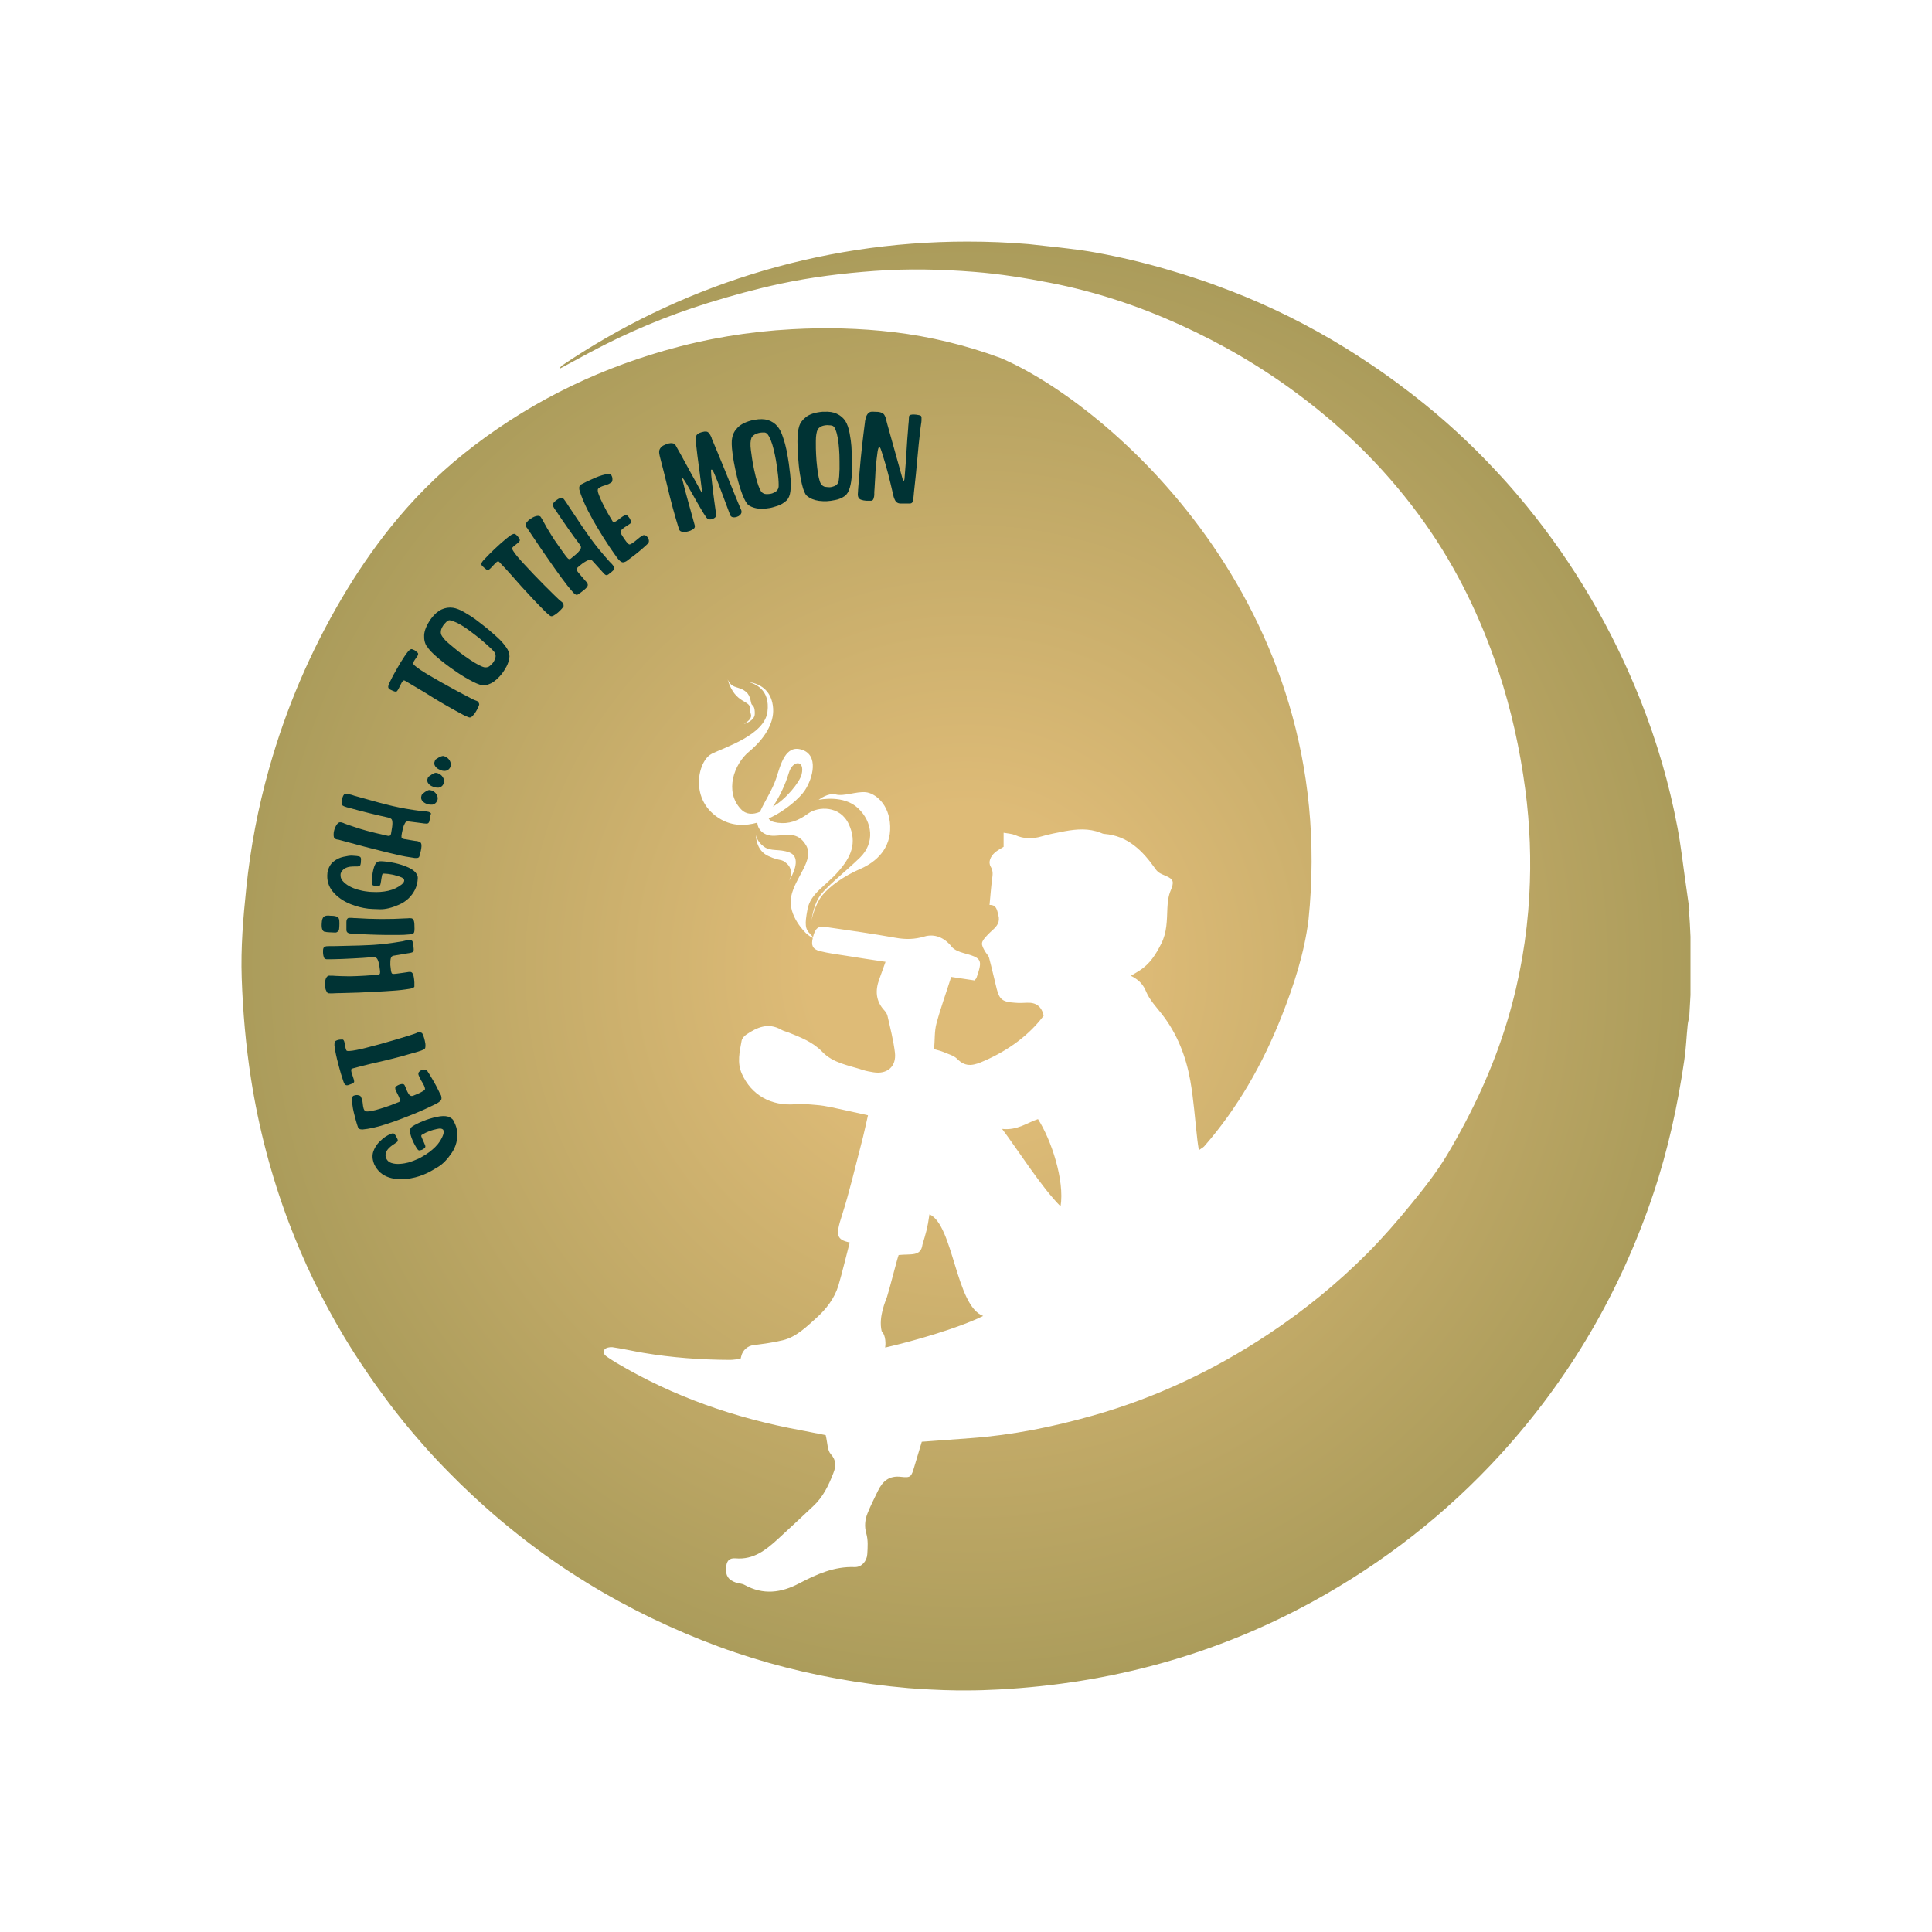 <svg width="60" height="60" viewBox="0 0 60 60" fill="none" xmlns="http://www.w3.org/2000/svg">
<path d="M30.533 40.868C29.681 40.558 29.612 38.041 28.865 37.712C28.804 38.153 28.75 38.308 28.648 38.651C28.598 39.034 28.291 38.933 27.908 38.976C27.847 39.146 27.623 40.045 27.547 40.276C27.519 40.366 27.273 40.89 27.381 41.341C27.519 41.478 27.504 41.767 27.49 41.85C28.331 41.659 29.76 41.251 30.533 40.868ZM31.121 35.059C31.587 35.676 32.363 36.9 32.937 37.463C33.066 36.662 32.651 35.402 32.236 34.755C31.915 34.856 31.601 35.113 31.121 35.059ZM52.471 28.281C52.432 27.992 52.388 27.707 52.349 27.418C52.266 26.848 52.204 26.27 52.096 25.703C51.84 24.338 51.45 23.01 50.937 21.721C50.067 19.54 48.898 17.536 47.414 15.716C47.198 15.453 46.978 15.193 46.75 14.94C46.714 14.9 46.678 14.86 46.642 14.821C46.584 14.756 46.523 14.691 46.461 14.626C45.671 13.774 44.816 12.99 43.895 12.275C43.834 12.228 43.772 12.181 43.711 12.134C43.639 12.08 43.57 12.026 43.498 11.975C43.48 11.961 43.462 11.947 43.444 11.932C43.39 11.892 43.336 11.853 43.281 11.813C43.209 11.759 43.133 11.708 43.061 11.654C42.989 11.604 42.913 11.549 42.841 11.499C42.765 11.448 42.693 11.398 42.617 11.347C42.43 11.221 42.242 11.098 42.051 10.975C41.968 10.921 41.881 10.87 41.798 10.816C41.639 10.719 41.48 10.621 41.318 10.527C40.192 9.87 39.011 9.314 37.773 8.867C37.712 8.841 37.647 8.82 37.586 8.798C37.539 8.78 37.488 8.766 37.441 8.747C37.3 8.701 37.16 8.65 37.019 8.607C36.831 8.545 36.644 8.487 36.452 8.43C36.387 8.412 36.322 8.39 36.257 8.372C35.521 8.155 34.774 7.978 34.016 7.841C33.76 7.794 33.496 7.758 33.236 7.726C32.807 7.671 32.377 7.632 31.948 7.581C31.32 7.527 30.684 7.502 30.042 7.502C25.371 7.502 21.029 8.928 17.434 11.365C17.412 11.39 17.39 11.423 17.372 11.456C17.683 11.289 17.993 11.12 18.303 10.954C19.48 10.322 20.707 9.809 21.978 9.412C22.722 9.181 23.476 8.975 24.234 8.812C25.194 8.607 26.165 8.487 27.15 8.415C28.19 8.339 29.226 8.361 30.262 8.444C31.052 8.506 31.839 8.632 32.619 8.784C34.008 9.054 35.351 9.498 36.64 10.083C37.954 10.679 39.195 11.405 40.35 12.271C41.852 13.394 43.159 14.709 44.242 16.236C45.245 17.651 45.992 19.2 46.537 20.843C46.934 22.046 47.205 23.273 47.371 24.533C47.515 25.624 47.555 26.714 47.494 27.805C47.422 29.108 47.201 30.397 46.826 31.654C46.386 33.134 45.736 34.524 44.953 35.846C44.631 36.387 44.238 36.889 43.837 37.38C43.404 37.911 42.953 38.431 42.469 38.918C41.527 39.864 40.495 40.702 39.383 41.439C37.701 42.554 35.896 43.407 33.951 43.959C32.702 44.313 31.439 44.569 30.146 44.663C29.652 44.699 29.154 44.735 28.627 44.775C28.551 45.031 28.471 45.288 28.396 45.544C28.302 45.858 28.291 45.901 27.988 45.865C27.605 45.818 27.407 46.006 27.262 46.306C27.15 46.537 27.035 46.764 26.941 46.999C26.862 47.201 26.84 47.404 26.905 47.627C26.963 47.83 26.948 48.057 26.934 48.27C26.919 48.49 26.753 48.674 26.544 48.667C25.909 48.642 25.357 48.891 24.819 49.173C24.259 49.469 23.7 49.541 23.122 49.22C23.043 49.176 22.938 49.176 22.852 49.147C22.617 49.068 22.53 48.931 22.548 48.689C22.563 48.483 22.635 48.378 22.848 48.396C23.407 48.443 23.79 48.133 24.162 47.793C24.53 47.458 24.891 47.115 25.255 46.775C25.559 46.494 25.735 46.129 25.88 45.75C25.963 45.54 25.981 45.36 25.8 45.158C25.692 45.035 25.703 44.811 25.642 44.569C25.411 44.526 25.14 44.468 24.866 44.417C22.833 44.042 20.913 43.378 19.13 42.316C19.051 42.269 18.971 42.215 18.892 42.164C18.794 42.103 18.697 42.02 18.776 41.908C18.816 41.854 18.942 41.829 19.022 41.839C19.343 41.886 19.657 41.959 19.975 42.013C20.866 42.164 21.769 42.229 22.671 42.233C22.776 42.233 22.88 42.211 23 42.2C23.007 42.172 23.014 42.143 23.021 42.117C23.064 41.933 23.216 41.796 23.404 41.774C23.707 41.735 24.014 41.695 24.31 41.623C24.725 41.522 25.032 41.218 25.342 40.94C25.656 40.659 25.916 40.327 26.039 39.919C26.158 39.521 26.28 38.994 26.389 38.586C25.977 38.499 25.948 38.362 26.143 37.759C26.382 37.019 26.555 36.257 26.753 35.503C26.826 35.232 26.88 34.961 26.956 34.636C26.548 34.546 26.183 34.463 25.822 34.387C25.663 34.355 25.505 34.326 25.342 34.315C25.133 34.297 24.916 34.275 24.707 34.293C23.942 34.355 23.335 34.008 23.039 33.347C22.884 33 22.971 32.657 23.032 32.318C23.046 32.249 23.111 32.174 23.176 32.13C23.512 31.903 23.859 31.747 24.263 31.979C24.331 32.018 24.414 32.036 24.49 32.065C24.866 32.217 25.241 32.358 25.533 32.661C25.876 33.022 26.364 33.084 26.804 33.231C26.905 33.264 27.013 33.282 27.122 33.3C27.551 33.372 27.843 33.123 27.793 32.69C27.746 32.307 27.649 31.928 27.562 31.549C27.547 31.491 27.511 31.43 27.468 31.383C27.197 31.094 27.176 30.765 27.306 30.412C27.363 30.249 27.421 30.09 27.501 29.87C27.067 29.805 26.674 29.747 26.28 29.682C26.003 29.639 25.721 29.603 25.45 29.534C25.234 29.476 25.187 29.357 25.241 29.133C25.31 28.837 25.396 28.751 25.634 28.787C26.367 28.892 27.096 28.996 27.825 29.126C28.129 29.18 28.407 29.173 28.699 29.087C29.031 28.985 29.338 29.126 29.551 29.397C29.63 29.498 29.785 29.559 29.919 29.596C30.493 29.754 30.522 29.798 30.327 30.365C30.32 30.39 30.294 30.408 30.265 30.448C30.016 30.412 29.76 30.372 29.54 30.339C29.378 30.852 29.208 31.314 29.081 31.791C29.017 32.033 29.035 32.296 29.009 32.582C29.107 32.611 29.208 32.632 29.302 32.672C29.45 32.737 29.627 32.78 29.731 32.889C30.006 33.17 30.269 33.076 30.565 32.946C31.345 32.607 31.984 32.119 32.413 31.542C32.348 31.26 32.182 31.127 31.893 31.141C31.771 31.148 31.648 31.152 31.522 31.141C31.139 31.116 31.041 31.047 30.955 30.715C30.875 30.393 30.803 30.069 30.717 29.747C30.702 29.686 30.648 29.635 30.612 29.578C30.45 29.314 30.453 29.267 30.655 29.05C30.709 28.993 30.767 28.935 30.829 28.881C30.966 28.758 31.063 28.631 31.005 28.422C30.962 28.263 30.951 28.097 30.731 28.104C30.76 27.801 30.778 27.545 30.811 27.296C30.829 27.162 30.847 27.054 30.767 26.916C30.681 26.768 30.764 26.599 30.89 26.483C30.969 26.411 31.067 26.364 31.168 26.299V25.862C31.305 25.887 31.424 25.891 31.525 25.934C31.799 26.057 32.07 26.057 32.352 25.974C32.583 25.905 32.825 25.862 33.063 25.815C33.438 25.747 33.814 25.718 34.178 25.862C34.214 25.877 34.254 25.895 34.294 25.898C35.034 25.956 35.492 26.429 35.886 26.989C35.976 27.119 36.084 27.148 36.207 27.202C36.459 27.31 36.463 27.397 36.355 27.66C36.283 27.826 36.264 28.021 36.254 28.206C36.239 28.581 36.243 28.96 36.062 29.31C35.896 29.639 35.709 29.942 35.384 30.144C35.315 30.188 35.247 30.231 35.12 30.303C35.405 30.448 35.514 30.599 35.6 30.809C35.709 31.061 35.911 31.274 36.084 31.495C36.56 32.105 36.831 32.806 36.965 33.553C37.073 34.163 37.113 34.781 37.185 35.398C37.196 35.492 37.21 35.582 37.232 35.719C37.304 35.665 37.362 35.64 37.398 35.6C38.445 34.401 39.217 33.037 39.802 31.56C40.184 30.592 40.506 29.606 40.636 28.574C41.657 18.698 34.348 12.499 31.07 11.116C29.995 10.719 28.89 10.452 27.75 10.315C26.703 10.192 25.66 10.166 24.602 10.224C23.248 10.296 21.931 10.517 20.635 10.889C18.347 11.546 16.257 12.604 14.398 14.095C13.546 14.777 12.792 15.546 12.12 16.384C11.568 17.074 11.07 17.807 10.615 18.579C9.633 20.247 8.879 22.009 8.356 23.873C8.013 25.089 7.778 26.328 7.648 27.588C7.551 28.516 7.475 29.44 7.507 30.372C7.543 31.423 7.634 32.466 7.796 33.506C8.034 35.03 8.421 36.506 8.962 37.947C9.428 39.182 10.002 40.37 10.68 41.504C10.9 41.872 11.131 42.229 11.37 42.58C11.409 42.637 11.445 42.691 11.485 42.749C11.51 42.785 11.536 42.822 11.561 42.858C11.604 42.923 11.648 42.984 11.694 43.045C11.73 43.096 11.767 43.147 11.803 43.197C11.861 43.276 11.918 43.356 11.976 43.435C12.034 43.511 12.091 43.591 12.149 43.666C12.207 43.742 12.265 43.818 12.326 43.894C12.38 43.959 12.431 44.028 12.485 44.093C12.492 44.1 12.496 44.107 12.503 44.118C12.546 44.172 12.593 44.23 12.64 44.284C12.705 44.363 12.77 44.443 12.839 44.522C12.918 44.612 12.998 44.706 13.077 44.797C13.156 44.89 13.239 44.981 13.322 45.075C13.416 45.179 13.51 45.28 13.607 45.382C13.662 45.439 13.716 45.497 13.774 45.555C13.817 45.602 13.86 45.645 13.903 45.688C14.03 45.818 14.16 45.948 14.29 46.075C14.311 46.096 14.333 46.118 14.358 46.14C14.383 46.165 14.412 46.19 14.438 46.216C14.495 46.273 14.557 46.328 14.615 46.385C14.918 46.67 15.225 46.945 15.542 47.212C15.604 47.263 15.661 47.313 15.726 47.364C15.773 47.404 15.82 47.443 15.871 47.483C15.914 47.519 15.957 47.551 16.001 47.588C16.058 47.631 16.113 47.674 16.17 47.721C16.221 47.761 16.271 47.801 16.318 47.837C16.448 47.938 16.582 48.035 16.715 48.136C16.788 48.187 16.856 48.238 16.928 48.292C17.022 48.36 17.116 48.425 17.21 48.49C17.304 48.555 17.401 48.62 17.495 48.685C17.578 48.743 17.665 48.797 17.748 48.851C19.018 49.678 20.372 50.371 21.808 50.942C23.162 51.48 24.559 51.87 25.988 52.13C26.724 52.264 27.465 52.361 28.208 52.426C28.291 52.433 28.374 52.44 28.457 52.444C28.511 52.448 28.565 52.451 28.619 52.455C28.703 52.458 28.786 52.466 28.869 52.469C29.157 52.484 29.446 52.495 29.735 52.498C29.818 52.498 29.901 52.498 29.984 52.498H30.024C30.356 52.498 30.688 52.487 31.02 52.469C34.471 52.285 37.737 51.401 40.773 49.736C42.964 48.534 44.909 47.017 46.599 45.169C48.754 42.807 50.327 40.103 51.345 37.073C51.8 35.719 52.103 34.326 52.309 32.914C52.363 32.553 52.374 32.188 52.413 31.827C52.421 31.747 52.442 31.668 52.461 31.589C52.475 31.361 52.489 31.13 52.5 30.903V29.09C52.489 28.816 52.475 28.545 52.453 28.27L52.471 28.281ZM24.44 26.823C24.248 26.649 24.252 26.765 23.859 26.584C23.465 26.407 23.476 25.934 23.476 25.934C23.476 25.934 23.505 26.137 23.725 26.295C23.945 26.454 24.194 26.353 24.512 26.472C24.826 26.591 24.732 26.971 24.508 27.357C24.562 27.249 24.631 26.996 24.44 26.823V26.823ZM25.959 24.674C26.219 24.736 26.587 24.577 26.88 24.602C27.172 24.627 27.623 24.97 27.645 25.656C27.67 26.342 27.226 26.765 26.717 26.985C26.208 27.205 25.754 27.53 25.526 27.819C25.313 28.093 25.216 28.516 25.205 28.567C25.212 28.516 25.263 28.148 25.432 27.87C25.616 27.566 26.248 27.082 26.71 26.631C27.172 26.18 27.104 25.526 26.645 25.097C26.201 24.678 25.465 24.833 25.425 24.84C25.45 24.822 25.718 24.613 25.963 24.671L25.959 24.674ZM22.725 21.273C22.823 21.36 23.014 21.352 23.169 21.486C23.324 21.616 23.31 21.843 23.35 21.883C23.389 21.923 23.447 21.955 23.44 22.176C23.433 22.392 23.111 22.483 23.104 22.483C23.274 22.381 23.357 22.284 23.317 22.172C23.277 22.06 23.328 21.97 23.252 21.887C23.176 21.8 22.967 21.746 22.808 21.537C22.66 21.341 22.602 21.121 22.595 21.092C22.599 21.107 22.631 21.194 22.722 21.273H22.725ZM22.093 23.414C22.509 23.208 23.739 22.826 23.833 22.111C23.927 21.396 23.425 21.23 23.245 21.179C23.692 21.244 23.978 21.518 24.01 21.999C24.043 22.479 23.718 22.966 23.259 23.346C22.801 23.721 22.483 24.584 23.017 25.136C23.176 25.302 23.386 25.302 23.602 25.212C23.739 24.898 23.981 24.544 24.104 24.176C24.245 23.746 24.389 23.114 24.905 23.284C25.422 23.45 25.259 24.147 24.992 24.551C24.848 24.768 24.407 25.176 23.873 25.418C23.905 25.487 23.992 25.53 24.154 25.552C24.497 25.599 24.786 25.494 25.097 25.266C25.407 25.039 26.089 25.01 26.36 25.595C26.631 26.18 26.425 26.624 26.032 27.068C25.642 27.516 25.172 27.743 25.079 28.234C24.985 28.725 25.006 28.848 25.162 29.007C25.317 29.166 25.248 29.166 25.035 28.985C25.035 28.985 24.454 28.447 24.57 27.848C24.685 27.249 25.299 26.711 25.035 26.256C24.772 25.801 24.396 25.945 24.05 25.956C23.761 25.967 23.534 25.801 23.519 25.548C23.148 25.653 22.758 25.653 22.397 25.451C21.375 24.876 21.678 23.623 22.093 23.418V23.414ZM24.895 24.05C25.006 23.591 24.617 23.602 24.501 23.995C24.386 24.378 24.201 24.761 24.003 25.05C24.404 24.826 24.837 24.291 24.895 24.05V24.05Z" fill="url(#paint0_radial_62_2105)"/>
<path d="M11.978 35.936C11.978 35.936 11.989 35.965 11.996 35.979C12.028 36.048 12.079 36.091 12.151 36.116C12.238 36.145 12.328 36.153 12.429 36.145C12.526 36.138 12.613 36.12 12.685 36.102C12.786 36.073 12.887 36.033 12.992 35.986C13.035 35.965 13.079 35.943 13.118 35.918C13.266 35.835 13.4 35.737 13.519 35.618C13.638 35.499 13.721 35.369 13.768 35.225C13.782 35.167 13.786 35.123 13.768 35.095C13.764 35.084 13.757 35.077 13.75 35.073C13.721 35.051 13.678 35.044 13.627 35.051C13.577 35.059 13.533 35.069 13.494 35.08C13.494 35.08 13.486 35.08 13.483 35.08C13.393 35.105 13.31 35.134 13.227 35.174C13.183 35.196 13.144 35.217 13.1 35.243C13.082 35.254 13.079 35.275 13.089 35.304C13.1 35.333 13.115 35.369 13.136 35.416C13.158 35.459 13.18 35.513 13.205 35.575C13.216 35.607 13.209 35.636 13.187 35.654C13.162 35.676 13.14 35.69 13.118 35.701C13.107 35.708 13.093 35.712 13.079 35.716C13.043 35.727 13.014 35.73 12.999 35.723C12.981 35.712 12.963 35.69 12.941 35.658C12.92 35.625 12.902 35.589 12.88 35.553C12.862 35.517 12.848 35.488 12.837 35.467C12.79 35.369 12.757 35.279 12.739 35.188C12.721 35.098 12.739 35.03 12.804 34.983C12.848 34.954 12.905 34.921 12.974 34.889C13.021 34.867 13.071 34.842 13.129 34.82C13.27 34.762 13.411 34.719 13.559 34.687C13.703 34.654 13.826 34.651 13.92 34.679C14.003 34.712 14.057 34.752 14.082 34.798C14.104 34.846 14.118 34.871 14.118 34.874C14.161 34.961 14.187 35.051 14.197 35.145C14.219 35.383 14.165 35.604 14.028 35.806C13.891 36.008 13.75 36.153 13.606 36.239C13.461 36.326 13.357 36.387 13.288 36.42C13.118 36.503 12.945 36.56 12.761 36.593C12.508 36.64 12.281 36.633 12.075 36.564C11.869 36.496 11.721 36.362 11.624 36.163L11.617 36.145C11.563 36.008 11.555 35.882 11.591 35.77C11.628 35.658 11.689 35.56 11.768 35.474C11.851 35.391 11.92 35.333 11.978 35.297C12.035 35.261 12.079 35.239 12.104 35.228C12.14 35.21 12.165 35.203 12.187 35.199C12.212 35.196 12.234 35.199 12.252 35.221C12.27 35.239 12.284 35.261 12.295 35.282C12.31 35.308 12.321 35.329 12.331 35.347C12.342 35.365 12.346 35.383 12.35 35.394C12.357 35.42 12.353 35.438 12.339 35.456C12.324 35.47 12.295 35.492 12.259 35.517C12.212 35.546 12.165 35.578 12.118 35.618C12.072 35.658 12.032 35.701 12.003 35.755C11.974 35.806 11.967 35.867 11.978 35.936Z" fill="#003334"/>
<path d="M11.256 35.073C11.256 35.073 11.227 35.073 11.209 35.073C11.191 35.073 11.173 35.066 11.155 35.055C11.137 35.044 11.122 35.026 11.115 35.001C11.072 34.878 11.032 34.73 10.989 34.553C10.945 34.376 10.931 34.224 10.935 34.098C10.942 34.058 10.96 34.033 10.996 34.022H11.003C11.039 34.008 11.079 34.004 11.119 34.011C11.158 34.019 11.184 34.029 11.198 34.044C11.213 34.066 11.22 34.091 11.23 34.112C11.234 34.127 11.241 34.141 11.245 34.156C11.256 34.196 11.263 34.239 11.267 34.282C11.27 34.326 11.277 34.358 11.281 34.38C11.285 34.405 11.292 34.419 11.292 34.427C11.299 34.452 11.314 34.474 11.328 34.495C11.353 34.52 11.418 34.524 11.516 34.506C11.617 34.488 11.714 34.463 11.815 34.43C11.916 34.398 11.999 34.373 12.068 34.347C12.111 34.333 12.155 34.318 12.194 34.3C12.299 34.261 12.364 34.235 12.396 34.221C12.422 34.206 12.432 34.188 12.425 34.163C12.418 34.138 12.411 34.123 12.411 34.12C12.396 34.076 12.375 34.033 12.35 33.983C12.321 33.928 12.295 33.874 12.277 33.824V33.809C12.267 33.777 12.281 33.752 12.313 33.73C12.346 33.708 12.375 33.694 12.404 33.683C12.422 33.676 12.44 33.672 12.461 33.668C12.512 33.661 12.544 33.668 12.562 33.697C12.577 33.726 12.595 33.762 12.609 33.802C12.631 33.863 12.656 33.918 12.685 33.965C12.714 34.011 12.75 34.037 12.79 34.037C12.801 34.037 12.815 34.033 12.837 34.026C12.858 34.019 12.884 34.008 12.916 33.993C12.981 33.968 13.043 33.939 13.1 33.907C13.158 33.874 13.191 33.849 13.198 33.831C13.198 33.809 13.198 33.788 13.187 33.759C13.183 33.744 13.176 33.73 13.169 33.715C13.147 33.668 13.122 33.621 13.089 33.571C13.05 33.502 13.017 33.441 12.999 33.387C12.985 33.343 12.992 33.307 13.021 33.282C13.05 33.253 13.079 33.235 13.107 33.228C13.122 33.221 13.14 33.217 13.154 33.217C13.205 33.21 13.241 33.224 13.27 33.26C13.317 33.325 13.371 33.419 13.44 33.535C13.508 33.65 13.573 33.77 13.631 33.892C13.642 33.914 13.652 33.936 13.66 33.954C13.678 33.979 13.689 34.004 13.7 34.029C13.71 34.062 13.714 34.094 13.71 34.127C13.703 34.178 13.638 34.235 13.519 34.293C13.306 34.398 13.086 34.499 12.862 34.589C12.638 34.679 12.443 34.755 12.274 34.817C12.169 34.853 12.064 34.889 11.963 34.921C11.693 35.008 11.458 35.059 11.256 35.077V35.073Z" fill="#003334"/>
<path d="M10.779 32.636C10.852 32.65 11.007 32.625 11.245 32.571L11.35 32.545C11.649 32.47 11.953 32.387 12.256 32.296C12.559 32.206 12.754 32.145 12.84 32.116C12.877 32.105 12.909 32.091 12.934 32.08C12.96 32.069 12.978 32.062 12.996 32.054C13.003 32.054 13.01 32.054 13.014 32.054C13.039 32.054 13.068 32.062 13.104 32.08C13.115 32.091 13.129 32.116 13.147 32.163C13.165 32.21 13.18 32.264 13.194 32.325C13.209 32.387 13.216 32.441 13.212 32.491C13.212 32.542 13.198 32.574 13.169 32.589C13.118 32.614 13.061 32.636 12.988 32.657C12.635 32.762 12.292 32.856 11.956 32.935C11.891 32.95 11.822 32.968 11.754 32.982L11.559 33.026C11.364 33.073 11.162 33.123 10.953 33.181C10.92 33.188 10.906 33.206 10.906 33.231C10.906 33.257 10.913 33.279 10.916 33.3C10.924 33.329 10.935 33.365 10.949 33.405C10.96 33.434 10.971 33.466 10.982 33.506C10.985 33.517 10.989 33.528 10.992 33.538C10.996 33.56 10.999 33.578 10.999 33.589C10.999 33.607 10.985 33.625 10.96 33.639C10.935 33.654 10.891 33.672 10.83 33.694C10.823 33.694 10.816 33.697 10.808 33.701C10.772 33.708 10.747 33.705 10.725 33.69C10.7 33.672 10.678 33.629 10.657 33.56C10.606 33.408 10.563 33.268 10.53 33.138C10.498 33.004 10.476 32.921 10.465 32.885C10.422 32.708 10.397 32.567 10.386 32.455C10.386 32.383 10.397 32.34 10.426 32.325C10.454 32.311 10.48 32.3 10.501 32.296C10.527 32.289 10.552 32.285 10.581 32.285H10.61C10.639 32.278 10.657 32.285 10.671 32.304C10.685 32.322 10.693 32.347 10.7 32.379C10.7 32.394 10.707 32.416 10.711 32.441C10.718 32.484 10.725 32.524 10.736 32.563C10.747 32.603 10.758 32.629 10.776 32.636H10.779Z" fill="#003334"/>
<path d="M12.819 29.263C12.837 29.357 12.848 29.43 12.848 29.473V29.484C12.848 29.531 12.84 29.559 12.815 29.57C12.79 29.581 12.757 29.592 12.707 29.599C12.692 29.599 12.674 29.603 12.66 29.606L12.209 29.682C12.169 29.693 12.144 29.726 12.133 29.776C12.122 29.827 12.122 29.884 12.122 29.942V29.971C12.129 30.043 12.136 30.105 12.144 30.159C12.155 30.206 12.165 30.231 12.183 30.238C12.201 30.245 12.216 30.245 12.238 30.245C12.248 30.245 12.259 30.245 12.274 30.242H12.288C12.364 30.231 12.422 30.224 12.472 30.217C12.519 30.209 12.566 30.202 12.606 30.198C12.642 30.191 12.671 30.188 12.696 30.184C12.714 30.184 12.732 30.184 12.75 30.184C12.786 30.188 12.812 30.217 12.83 30.264C12.848 30.311 12.862 30.393 12.869 30.509C12.869 30.509 12.869 30.52 12.869 30.534C12.869 30.549 12.869 30.563 12.869 30.578C12.869 30.592 12.869 30.607 12.869 30.621C12.869 30.632 12.869 30.639 12.869 30.643C12.855 30.664 12.837 30.679 12.812 30.686C12.786 30.693 12.765 30.7 12.746 30.704C12.559 30.736 12.367 30.758 12.176 30.769C12.017 30.78 11.859 30.791 11.7 30.798C11.328 30.82 10.96 30.834 10.584 30.841C10.501 30.841 10.418 30.845 10.332 30.849C10.321 30.849 10.314 30.849 10.303 30.849C10.292 30.849 10.285 30.849 10.278 30.849C10.267 30.849 10.26 30.849 10.252 30.849C10.223 30.849 10.198 30.849 10.18 30.838C10.159 30.827 10.137 30.791 10.115 30.733C10.104 30.697 10.097 30.657 10.094 30.614C10.094 30.581 10.094 30.549 10.094 30.513C10.101 30.426 10.122 30.365 10.162 30.325C10.18 30.311 10.198 30.303 10.213 30.3C10.227 30.296 10.238 30.3 10.245 30.3C10.263 30.3 10.281 30.3 10.299 30.3H10.325C10.357 30.303 10.389 30.303 10.422 30.307C10.48 30.311 10.541 30.314 10.599 30.314C10.787 30.321 10.938 30.321 11.05 30.314C11.162 30.307 11.259 30.307 11.339 30.3C11.418 30.292 11.505 30.289 11.591 30.285C11.62 30.285 11.649 30.282 11.682 30.278H11.693C11.739 30.278 11.768 30.267 11.786 30.253C11.801 30.238 11.804 30.217 11.804 30.184C11.804 30.177 11.804 30.17 11.804 30.162C11.79 30.025 11.772 29.921 11.75 29.859C11.729 29.794 11.707 29.758 11.678 29.744C11.653 29.729 11.62 29.726 11.588 29.726C11.581 29.726 11.573 29.726 11.566 29.726C11.371 29.744 11.176 29.754 10.978 29.765C10.74 29.78 10.505 29.787 10.27 29.791H10.26C10.227 29.791 10.191 29.791 10.155 29.791C10.119 29.791 10.09 29.776 10.075 29.762C10.061 29.74 10.05 29.711 10.043 29.675C10.036 29.639 10.032 29.61 10.032 29.585C10.032 29.563 10.032 29.545 10.032 29.523C10.032 29.476 10.043 29.44 10.061 29.419C10.079 29.401 10.108 29.39 10.14 29.386C10.177 29.386 10.202 29.383 10.22 29.383C10.252 29.383 10.285 29.383 10.317 29.383C10.335 29.383 10.346 29.383 10.357 29.383C10.523 29.379 10.678 29.375 10.815 29.372C11.054 29.368 11.277 29.361 11.487 29.35L11.61 29.343C11.851 29.328 12.147 29.292 12.49 29.235C12.505 29.235 12.519 29.231 12.537 29.224C12.573 29.216 12.602 29.209 12.631 29.202C12.66 29.198 12.682 29.195 12.696 29.195C12.718 29.195 12.739 29.195 12.757 29.198C12.79 29.206 12.808 29.22 12.815 29.249L12.819 29.263Z" fill="#003334"/>
<path d="M10.083 28.938C10.047 28.928 10.021 28.899 10.007 28.859C9.992 28.819 9.985 28.754 9.992 28.671C9.996 28.57 10.018 28.502 10.057 28.469C10.097 28.436 10.166 28.426 10.27 28.44C10.281 28.44 10.292 28.44 10.306 28.44C10.35 28.44 10.393 28.447 10.433 28.458C10.473 28.469 10.505 28.491 10.523 28.527C10.537 28.563 10.541 28.613 10.541 28.675C10.541 28.736 10.537 28.79 10.534 28.826C10.534 28.855 10.527 28.881 10.516 28.902C10.505 28.924 10.483 28.938 10.454 28.953C10.454 28.953 10.44 28.96 10.429 28.96C10.422 28.96 10.415 28.96 10.404 28.96C10.397 28.96 10.389 28.96 10.379 28.96C10.328 28.96 10.278 28.953 10.227 28.953C10.169 28.953 10.122 28.946 10.09 28.931L10.083 28.938ZM12.646 28.52C12.703 28.512 12.75 28.512 12.783 28.52C12.815 28.527 12.84 28.556 12.855 28.603C12.869 28.649 12.873 28.729 12.873 28.837C12.873 28.91 12.866 28.956 12.848 28.978C12.829 29 12.79 29.014 12.729 29.018C12.617 29.029 12.501 29.036 12.378 29.036C12.259 29.036 12.14 29.036 12.028 29.036C11.649 29.032 11.274 29.018 10.898 28.992C10.855 28.992 10.823 28.982 10.797 28.964C10.772 28.946 10.758 28.917 10.758 28.877C10.758 28.841 10.758 28.805 10.758 28.765C10.758 28.754 10.758 28.743 10.758 28.733C10.758 28.725 10.758 28.718 10.758 28.707C10.758 28.682 10.758 28.657 10.758 28.628C10.758 28.599 10.765 28.57 10.776 28.548C10.787 28.527 10.805 28.512 10.826 28.505C10.848 28.505 10.873 28.505 10.906 28.505C10.938 28.505 10.967 28.509 10.996 28.512C11.01 28.512 11.025 28.512 11.036 28.512C11.566 28.548 12.093 28.552 12.624 28.52C12.631 28.52 12.638 28.52 12.646 28.52Z" fill="#003334"/>
<path d="M10.584 27.108C10.584 27.108 10.577 27.137 10.577 27.151C10.57 27.223 10.588 27.292 10.635 27.35C10.693 27.418 10.765 27.476 10.851 27.523C10.938 27.57 11.021 27.602 11.093 27.624C11.194 27.653 11.303 27.678 11.415 27.689C11.462 27.696 11.508 27.7 11.559 27.7C11.729 27.711 11.895 27.7 12.057 27.664C12.22 27.628 12.36 27.559 12.479 27.465C12.523 27.425 12.548 27.389 12.552 27.357C12.552 27.346 12.552 27.335 12.552 27.328C12.537 27.292 12.508 27.263 12.461 27.245C12.415 27.227 12.371 27.209 12.332 27.198C12.332 27.198 12.324 27.198 12.321 27.198C12.234 27.169 12.144 27.151 12.053 27.14C12.007 27.133 11.96 27.133 11.909 27.13C11.887 27.13 11.877 27.144 11.866 27.173C11.859 27.202 11.851 27.241 11.844 27.292C11.837 27.343 11.83 27.397 11.815 27.462C11.808 27.494 11.786 27.516 11.754 27.519C11.721 27.523 11.696 27.523 11.671 27.519C11.656 27.519 11.642 27.516 11.631 27.512C11.595 27.501 11.57 27.491 11.559 27.476C11.548 27.458 11.545 27.429 11.545 27.389C11.545 27.35 11.545 27.31 11.552 27.27C11.555 27.231 11.559 27.198 11.563 27.176C11.577 27.072 11.599 26.974 11.631 26.888C11.664 26.801 11.718 26.754 11.797 26.747C11.851 26.747 11.916 26.747 11.989 26.758C12.039 26.765 12.097 26.772 12.158 26.783C12.306 26.808 12.451 26.848 12.591 26.902C12.732 26.956 12.833 27.017 12.902 27.09C12.956 27.162 12.981 27.223 12.974 27.277C12.967 27.332 12.967 27.357 12.967 27.361C12.956 27.458 12.927 27.548 12.887 27.631C12.779 27.844 12.613 28 12.389 28.097C12.165 28.195 11.97 28.242 11.801 28.238C11.631 28.234 11.508 28.227 11.436 28.22C11.252 28.198 11.072 28.151 10.899 28.083C10.66 27.989 10.473 27.855 10.335 27.689C10.198 27.523 10.144 27.328 10.169 27.108V27.09C10.202 26.945 10.26 26.837 10.353 26.761C10.447 26.685 10.548 26.635 10.664 26.61C10.776 26.584 10.87 26.57 10.935 26.573C10.999 26.577 11.05 26.581 11.079 26.584C11.119 26.588 11.144 26.595 11.166 26.602C11.191 26.613 11.205 26.631 11.209 26.657C11.213 26.682 11.213 26.707 11.209 26.732C11.209 26.761 11.209 26.787 11.205 26.805C11.202 26.823 11.198 26.841 11.194 26.855C11.187 26.88 11.173 26.895 11.151 26.902C11.13 26.909 11.097 26.909 11.05 26.909C10.996 26.909 10.938 26.909 10.877 26.916C10.816 26.924 10.758 26.942 10.707 26.971C10.657 27 10.617 27.046 10.588 27.111L10.584 27.108Z" fill="#003334"/>
<path d="M13.371 25.277C13.36 25.371 13.349 25.443 13.338 25.487V25.497C13.324 25.541 13.306 25.566 13.281 25.573C13.255 25.581 13.219 25.577 13.169 25.573C13.154 25.573 13.136 25.57 13.122 25.566L12.667 25.508C12.624 25.508 12.591 25.53 12.57 25.577C12.544 25.624 12.526 25.674 12.512 25.732L12.505 25.761C12.49 25.83 12.476 25.891 12.469 25.945C12.465 25.992 12.469 26.021 12.483 26.032C12.498 26.043 12.512 26.05 12.53 26.053C12.541 26.053 12.552 26.057 12.562 26.061H12.577C12.649 26.075 12.71 26.086 12.761 26.093C12.808 26.1 12.851 26.108 12.895 26.115C12.931 26.115 12.96 26.122 12.985 26.129C13.003 26.133 13.021 26.14 13.035 26.147C13.068 26.162 13.086 26.194 13.089 26.245C13.093 26.295 13.082 26.378 13.053 26.49C13.053 26.49 13.053 26.501 13.046 26.516C13.043 26.53 13.039 26.544 13.035 26.559C13.032 26.573 13.028 26.588 13.021 26.599C13.017 26.61 13.014 26.617 13.014 26.62C12.996 26.635 12.974 26.646 12.949 26.646C12.923 26.646 12.898 26.646 12.88 26.646C12.692 26.62 12.501 26.588 12.317 26.541C12.162 26.505 12.007 26.469 11.851 26.429C11.49 26.342 11.133 26.245 10.772 26.147C10.693 26.126 10.61 26.104 10.53 26.082C10.52 26.079 10.512 26.075 10.505 26.075C10.498 26.075 10.487 26.072 10.48 26.072C10.469 26.072 10.462 26.072 10.454 26.068C10.426 26.061 10.404 26.05 10.389 26.035C10.371 26.017 10.361 25.978 10.361 25.92C10.361 25.88 10.364 25.84 10.375 25.801C10.382 25.768 10.393 25.736 10.408 25.703C10.44 25.624 10.48 25.57 10.527 25.544C10.548 25.537 10.566 25.534 10.584 25.537C10.599 25.541 10.61 25.544 10.617 25.544C10.635 25.548 10.653 25.555 10.671 25.562L10.693 25.573C10.722 25.584 10.754 25.595 10.783 25.606C10.837 25.627 10.895 25.645 10.949 25.663C11.13 25.725 11.27 25.768 11.379 25.797C11.487 25.826 11.581 25.851 11.66 25.869C11.739 25.887 11.822 25.909 11.909 25.927C11.938 25.934 11.967 25.942 11.999 25.949H12.01C12.053 25.963 12.086 25.963 12.108 25.952C12.126 25.945 12.136 25.924 12.144 25.895C12.144 25.887 12.144 25.88 12.147 25.873C12.173 25.736 12.187 25.635 12.187 25.566C12.187 25.501 12.176 25.454 12.155 25.436C12.133 25.414 12.108 25.4 12.075 25.393C12.068 25.393 12.061 25.393 12.053 25.389C11.862 25.349 11.671 25.302 11.48 25.256C11.249 25.198 11.021 25.14 10.794 25.075H10.783C10.751 25.064 10.718 25.053 10.682 25.039C10.646 25.024 10.624 25.006 10.613 24.988C10.606 24.963 10.606 24.934 10.61 24.898C10.613 24.862 10.617 24.833 10.624 24.811C10.628 24.79 10.635 24.772 10.642 24.754C10.657 24.71 10.678 24.678 10.7 24.66C10.725 24.645 10.754 24.645 10.787 24.652C10.819 24.66 10.844 24.667 10.862 24.671C10.895 24.678 10.927 24.685 10.956 24.696C10.971 24.699 10.985 24.707 10.996 24.71C11.158 24.754 11.303 24.797 11.436 24.833C11.664 24.898 11.88 24.956 12.086 25.006L12.205 25.035C12.443 25.089 12.732 25.144 13.079 25.187C13.093 25.187 13.107 25.187 13.129 25.191C13.165 25.191 13.198 25.194 13.227 25.198C13.255 25.201 13.277 25.205 13.292 25.209C13.313 25.212 13.331 25.219 13.349 25.23C13.378 25.245 13.393 25.266 13.389 25.295L13.371 25.277Z" fill="#003334"/>
<path d="M13.266 24.97L13.248 24.963C13.198 24.945 13.154 24.916 13.118 24.876C13.079 24.829 13.068 24.775 13.089 24.71C13.089 24.71 13.097 24.689 13.1 24.681C13.104 24.674 13.111 24.667 13.115 24.663C13.122 24.656 13.133 24.649 13.14 24.642C13.176 24.609 13.216 24.58 13.259 24.559C13.292 24.541 13.32 24.533 13.346 24.537C13.371 24.541 13.389 24.544 13.4 24.548C13.421 24.555 13.44 24.562 13.458 24.573C13.505 24.602 13.544 24.642 13.569 24.692C13.595 24.746 13.602 24.801 13.584 24.855C13.584 24.862 13.577 24.869 13.573 24.876C13.544 24.938 13.497 24.974 13.432 24.988C13.403 24.992 13.375 24.988 13.346 24.988C13.317 24.985 13.292 24.977 13.263 24.967L13.266 24.97Z" fill="#003334"/>
<path d="M13.45 24.432L13.432 24.425C13.382 24.407 13.338 24.375 13.306 24.335C13.266 24.288 13.259 24.23 13.284 24.165C13.284 24.165 13.292 24.143 13.295 24.136C13.299 24.129 13.306 24.122 13.313 24.118C13.32 24.111 13.331 24.104 13.342 24.1C13.382 24.068 13.421 24.042 13.465 24.021C13.501 24.003 13.53 23.999 13.551 24.003C13.573 24.006 13.591 24.013 13.606 24.017C13.624 24.024 13.645 24.035 13.663 24.046C13.71 24.075 13.746 24.118 13.772 24.172C13.797 24.23 13.797 24.284 13.779 24.335C13.779 24.342 13.772 24.349 13.768 24.356C13.736 24.414 13.689 24.45 13.624 24.461C13.595 24.461 13.566 24.461 13.537 24.457C13.508 24.45 13.483 24.443 13.454 24.432H13.45Z" fill="#003334"/>
<path d="M13.656 23.905L13.642 23.898C13.591 23.876 13.551 23.844 13.519 23.8C13.483 23.75 13.476 23.696 13.505 23.631C13.505 23.631 13.512 23.609 13.515 23.602C13.519 23.595 13.526 23.587 13.533 23.584C13.541 23.576 13.551 23.573 13.562 23.566C13.602 23.537 13.642 23.512 13.689 23.494C13.725 23.479 13.754 23.475 13.775 23.479C13.797 23.486 13.815 23.49 13.829 23.497C13.847 23.504 13.866 23.515 13.883 23.53C13.93 23.562 13.963 23.605 13.985 23.66C14.006 23.717 14.006 23.771 13.985 23.822C13.985 23.829 13.977 23.837 13.974 23.844C13.941 23.901 13.891 23.934 13.822 23.941C13.793 23.941 13.764 23.941 13.736 23.934C13.707 23.927 13.681 23.919 13.656 23.905Z" fill="#003334"/>
<path d="M12.837 20.623C12.877 20.681 13.003 20.775 13.216 20.905L13.31 20.962C13.577 21.121 13.851 21.273 14.129 21.424C14.407 21.573 14.587 21.67 14.67 21.71C14.707 21.728 14.735 21.742 14.761 21.75C14.786 21.757 14.804 21.767 14.822 21.775C14.829 21.775 14.833 21.782 14.836 21.786C14.854 21.8 14.873 21.829 14.883 21.869C14.883 21.883 14.876 21.912 14.854 21.959C14.833 22.006 14.808 22.053 14.775 22.107C14.743 22.161 14.707 22.204 14.67 22.241C14.634 22.277 14.602 22.288 14.569 22.28C14.515 22.262 14.457 22.237 14.393 22.204C14.068 22.031 13.757 21.854 13.461 21.674C13.403 21.638 13.346 21.602 13.288 21.565L13.118 21.461C12.945 21.356 12.765 21.251 12.581 21.143C12.552 21.125 12.53 21.128 12.512 21.146C12.498 21.168 12.483 21.186 12.472 21.204C12.458 21.23 12.44 21.262 12.422 21.302C12.407 21.331 12.393 21.363 12.375 21.396C12.367 21.407 12.364 21.417 12.357 21.424C12.346 21.443 12.335 21.457 12.324 21.468C12.31 21.482 12.288 21.482 12.259 21.475C12.23 21.468 12.187 21.45 12.129 21.421C12.122 21.421 12.115 21.414 12.108 21.41C12.079 21.392 12.061 21.37 12.057 21.341C12.053 21.309 12.068 21.262 12.097 21.201C12.165 21.056 12.234 20.926 12.303 20.811C12.371 20.695 12.415 20.619 12.432 20.587C12.526 20.432 12.609 20.312 12.678 20.226C12.729 20.172 12.768 20.15 12.797 20.161C12.826 20.172 12.855 20.183 12.873 20.193C12.895 20.208 12.916 20.222 12.934 20.24L12.956 20.258C12.978 20.276 12.988 20.294 12.985 20.316C12.985 20.338 12.97 20.363 12.952 20.392C12.945 20.406 12.931 20.421 12.916 20.442C12.891 20.475 12.869 20.511 12.848 20.547C12.826 20.583 12.819 20.608 12.826 20.627L12.837 20.623Z" fill="#003334"/>
<path d="M13.259 20.081C13.194 19.984 13.165 19.865 13.172 19.724C13.18 19.583 13.245 19.421 13.371 19.236L13.4 19.197C13.497 19.07 13.602 18.98 13.707 18.93C13.826 18.875 13.945 18.857 14.068 18.875C14.172 18.89 14.295 18.94 14.432 19.02C14.569 19.099 14.681 19.172 14.768 19.236C14.854 19.302 14.912 19.348 14.948 19.374C15.046 19.45 15.136 19.522 15.216 19.59C15.216 19.594 15.223 19.598 15.223 19.598C15.291 19.655 15.374 19.727 15.472 19.818C15.569 19.908 15.649 20.002 15.721 20.103C15.793 20.204 15.825 20.302 15.822 20.392C15.811 20.504 15.778 20.609 15.728 20.702C15.674 20.796 15.631 20.869 15.591 20.919C15.54 20.984 15.483 21.045 15.421 21.1C15.309 21.201 15.187 21.262 15.057 21.287C14.977 21.295 14.851 21.255 14.681 21.168C14.512 21.082 14.349 20.984 14.194 20.879C14.042 20.775 13.916 20.684 13.819 20.609C13.739 20.547 13.663 20.486 13.591 20.424C13.429 20.287 13.32 20.172 13.266 20.081H13.259ZM13.97 19.262C13.934 19.262 13.898 19.276 13.866 19.309C13.833 19.341 13.808 19.366 13.79 19.388C13.764 19.421 13.743 19.457 13.721 19.5C13.692 19.565 13.681 19.63 13.696 19.691C13.728 19.778 13.808 19.876 13.938 19.984C14.068 20.092 14.169 20.179 14.248 20.24C14.364 20.327 14.479 20.414 14.602 20.493C14.804 20.627 14.956 20.706 15.049 20.724C15.118 20.731 15.172 20.717 15.216 20.677C15.259 20.641 15.288 20.609 15.306 20.587C15.338 20.547 15.36 20.5 15.378 20.453C15.403 20.378 15.396 20.309 15.353 20.251C15.299 20.186 15.208 20.096 15.078 19.984C14.948 19.868 14.833 19.774 14.735 19.702C14.649 19.634 14.555 19.569 14.461 19.5C14.262 19.366 14.1 19.287 13.974 19.265L13.97 19.262Z" fill="#003334"/>
<path d="M15.905 17.041C15.927 17.11 16.02 17.236 16.186 17.42L16.259 17.5C16.468 17.727 16.684 17.955 16.908 18.179C17.132 18.402 17.276 18.547 17.345 18.608C17.374 18.637 17.399 18.659 17.421 18.673C17.442 18.688 17.46 18.702 17.471 18.716C17.475 18.72 17.479 18.727 17.482 18.731C17.497 18.753 17.504 18.782 17.504 18.821C17.504 18.836 17.482 18.861 17.45 18.901C17.417 18.94 17.378 18.977 17.331 19.02C17.284 19.06 17.237 19.092 17.193 19.117C17.15 19.143 17.114 19.143 17.085 19.125C17.042 19.092 16.991 19.052 16.937 18.998C16.677 18.738 16.432 18.478 16.201 18.222C16.154 18.171 16.111 18.121 16.064 18.067L15.93 17.915C15.797 17.763 15.656 17.612 15.508 17.456C15.486 17.431 15.464 17.427 15.443 17.442C15.421 17.456 15.403 17.471 15.389 17.485C15.367 17.507 15.342 17.532 15.313 17.565C15.291 17.586 15.27 17.615 15.241 17.641C15.233 17.651 15.223 17.659 15.215 17.666C15.197 17.68 15.187 17.691 15.172 17.698C15.154 17.706 15.132 17.702 15.107 17.688C15.082 17.673 15.046 17.641 14.999 17.597C14.992 17.594 14.988 17.586 14.981 17.583C14.956 17.558 14.948 17.529 14.952 17.503C14.956 17.471 14.984 17.431 15.031 17.381C15.14 17.265 15.244 17.16 15.342 17.067C15.443 16.973 15.504 16.915 15.533 16.89C15.667 16.77 15.782 16.677 15.872 16.615C15.934 16.579 15.981 16.568 16.006 16.59C16.031 16.611 16.053 16.626 16.067 16.644C16.085 16.662 16.1 16.684 16.114 16.709L16.129 16.731C16.143 16.752 16.147 16.774 16.14 16.796C16.129 16.814 16.114 16.835 16.089 16.857C16.078 16.868 16.06 16.879 16.038 16.897C16.006 16.922 15.973 16.947 15.941 16.976C15.912 17.005 15.894 17.027 15.898 17.048L15.905 17.041Z" fill="#003334"/>
<path d="M19.07 17.691C19.002 17.756 18.948 17.803 18.908 17.828L18.901 17.835C18.865 17.861 18.832 17.868 18.811 17.857C18.789 17.846 18.76 17.821 18.727 17.781C18.717 17.771 18.706 17.756 18.695 17.745L18.388 17.406C18.356 17.377 18.316 17.373 18.269 17.395C18.222 17.417 18.172 17.442 18.125 17.474L18.099 17.492C18.042 17.536 17.995 17.572 17.951 17.612C17.915 17.644 17.901 17.669 17.904 17.688C17.908 17.706 17.915 17.72 17.926 17.734C17.933 17.742 17.941 17.753 17.948 17.763L17.955 17.774C18.002 17.832 18.042 17.879 18.074 17.915C18.107 17.951 18.136 17.987 18.161 18.016C18.186 18.041 18.204 18.063 18.222 18.085C18.233 18.099 18.244 18.117 18.247 18.132C18.262 18.164 18.255 18.2 18.222 18.24C18.193 18.28 18.128 18.334 18.035 18.402C18.035 18.402 18.024 18.41 18.013 18.417C18.002 18.424 17.988 18.431 17.977 18.442C17.962 18.449 17.951 18.46 17.941 18.464C17.93 18.467 17.923 18.475 17.923 18.475C17.897 18.475 17.876 18.467 17.854 18.449C17.832 18.435 17.818 18.417 17.803 18.402C17.677 18.262 17.558 18.11 17.446 17.955C17.352 17.825 17.258 17.698 17.168 17.568C16.955 17.265 16.742 16.958 16.537 16.648C16.49 16.579 16.443 16.51 16.396 16.438C16.392 16.427 16.385 16.42 16.381 16.413C16.378 16.406 16.37 16.398 16.363 16.391C16.356 16.384 16.352 16.377 16.349 16.373C16.331 16.348 16.324 16.326 16.32 16.308C16.32 16.283 16.334 16.247 16.374 16.2C16.399 16.171 16.428 16.142 16.464 16.12C16.49 16.102 16.518 16.084 16.551 16.066C16.627 16.027 16.692 16.012 16.746 16.023C16.767 16.03 16.786 16.041 16.793 16.055C16.8 16.07 16.807 16.077 16.811 16.084C16.822 16.099 16.832 16.117 16.84 16.131L16.851 16.153C16.865 16.182 16.883 16.207 16.898 16.236C16.926 16.287 16.955 16.337 16.984 16.391C17.082 16.554 17.161 16.684 17.222 16.774C17.287 16.868 17.341 16.947 17.388 17.012C17.435 17.077 17.486 17.149 17.536 17.218C17.554 17.243 17.573 17.265 17.59 17.29L17.598 17.298C17.623 17.334 17.648 17.355 17.67 17.363C17.688 17.366 17.71 17.363 17.735 17.341C17.742 17.337 17.746 17.334 17.753 17.326C17.861 17.24 17.941 17.171 17.98 17.121C18.024 17.07 18.042 17.03 18.042 16.998C18.042 16.969 18.027 16.94 18.009 16.915C18.006 16.908 18.002 16.904 17.995 16.897C17.876 16.741 17.76 16.583 17.648 16.42C17.511 16.225 17.378 16.03 17.248 15.835L17.24 15.828C17.222 15.803 17.204 15.77 17.186 15.738C17.168 15.705 17.161 15.676 17.168 15.655C17.179 15.629 17.197 15.608 17.222 15.582C17.248 15.557 17.269 15.539 17.291 15.525C17.309 15.514 17.327 15.503 17.341 15.492C17.381 15.47 17.417 15.46 17.446 15.46C17.471 15.463 17.497 15.481 17.518 15.51C17.54 15.539 17.554 15.561 17.565 15.575C17.583 15.604 17.601 15.629 17.619 15.655C17.627 15.669 17.634 15.68 17.641 15.691C17.735 15.832 17.818 15.958 17.894 16.07C18.024 16.268 18.15 16.456 18.273 16.626L18.345 16.727C18.489 16.926 18.673 17.153 18.904 17.413C18.912 17.424 18.922 17.435 18.937 17.449C18.962 17.474 18.984 17.496 19.005 17.518C19.023 17.54 19.038 17.558 19.045 17.568C19.06 17.586 19.067 17.605 19.074 17.622C19.085 17.651 19.081 17.677 19.063 17.698L19.07 17.691Z" fill="#003334"/>
<path d="M17.991 15.2C17.991 15.2 17.988 15.174 17.988 15.156C17.988 15.138 17.988 15.12 17.998 15.099C18.009 15.077 18.02 15.062 18.042 15.048C18.154 14.987 18.294 14.918 18.464 14.846C18.63 14.774 18.778 14.73 18.904 14.716C18.944 14.716 18.973 14.73 18.991 14.763V14.77C19.013 14.806 19.02 14.842 19.02 14.886C19.02 14.925 19.013 14.954 19.002 14.969C18.98 14.987 18.962 15.001 18.937 15.012C18.922 15.019 18.912 15.026 18.897 15.034C18.857 15.048 18.818 15.066 18.778 15.077C18.738 15.088 18.706 15.099 18.684 15.109C18.663 15.117 18.648 15.124 18.637 15.131C18.616 15.146 18.594 15.16 18.576 15.178C18.554 15.207 18.561 15.272 18.598 15.366C18.634 15.46 18.673 15.554 18.724 15.651C18.774 15.748 18.814 15.824 18.847 15.886C18.868 15.925 18.89 15.965 18.915 16.005C18.969 16.099 19.009 16.164 19.027 16.193C19.045 16.218 19.067 16.221 19.088 16.211C19.11 16.2 19.125 16.193 19.128 16.189C19.168 16.167 19.208 16.139 19.251 16.102C19.301 16.063 19.348 16.03 19.395 16.005L19.41 15.998C19.439 15.987 19.468 15.998 19.496 16.023C19.522 16.052 19.543 16.077 19.558 16.102C19.569 16.12 19.576 16.139 19.583 16.157C19.597 16.203 19.594 16.24 19.572 16.261C19.543 16.283 19.514 16.301 19.478 16.323C19.424 16.355 19.374 16.391 19.33 16.427C19.287 16.463 19.269 16.503 19.276 16.543C19.276 16.554 19.283 16.568 19.294 16.586C19.305 16.604 19.32 16.63 19.337 16.658C19.374 16.716 19.413 16.77 19.453 16.825C19.496 16.879 19.525 16.904 19.547 16.908C19.569 16.908 19.59 16.897 19.615 16.882C19.63 16.875 19.641 16.868 19.655 16.857C19.698 16.828 19.742 16.792 19.785 16.756C19.846 16.702 19.901 16.662 19.951 16.633C19.991 16.611 20.027 16.615 20.059 16.637C20.092 16.658 20.114 16.684 20.128 16.713C20.135 16.727 20.142 16.741 20.146 16.756C20.16 16.803 20.153 16.843 20.124 16.879C20.067 16.936 19.987 17.005 19.883 17.095C19.778 17.186 19.673 17.265 19.565 17.345C19.547 17.359 19.529 17.37 19.511 17.384C19.489 17.406 19.464 17.42 19.442 17.435C19.41 17.453 19.381 17.46 19.348 17.464C19.298 17.464 19.229 17.413 19.15 17.301C19.009 17.106 18.875 16.908 18.746 16.702C18.616 16.496 18.511 16.315 18.421 16.16C18.366 16.063 18.316 15.969 18.265 15.871C18.136 15.619 18.045 15.395 17.991 15.203V15.2Z" fill="#003334"/>
<path d="M22.243 15.98C22.243 16.027 22.225 16.059 22.196 16.081C22.167 16.099 22.146 16.113 22.124 16.12C22.102 16.128 22.077 16.131 22.052 16.131C22.005 16.131 21.969 16.11 21.94 16.077C21.89 16.005 21.825 15.904 21.752 15.777C21.677 15.651 21.601 15.518 21.525 15.38C21.456 15.258 21.395 15.149 21.337 15.052C21.279 14.954 21.243 14.896 21.225 14.875C21.207 14.853 21.193 14.839 21.189 14.842C21.182 14.842 21.186 14.864 21.193 14.9C21.243 15.106 21.308 15.351 21.388 15.637C21.467 15.922 21.529 16.153 21.579 16.326C21.586 16.377 21.565 16.413 21.514 16.442C21.463 16.471 21.424 16.489 21.395 16.496C21.348 16.51 21.297 16.521 21.247 16.521C21.164 16.521 21.11 16.496 21.088 16.438C20.951 16.001 20.828 15.546 20.72 15.081C20.651 14.795 20.579 14.514 20.507 14.236C20.493 14.185 20.482 14.135 20.474 14.088C20.467 14.037 20.471 13.997 20.482 13.965C20.507 13.907 20.547 13.867 20.597 13.838C20.648 13.813 20.688 13.795 20.716 13.784C20.753 13.774 20.792 13.766 20.828 13.763C20.897 13.759 20.947 13.777 20.976 13.82C21.023 13.903 21.088 14.019 21.171 14.167C21.254 14.315 21.341 14.474 21.431 14.644C21.593 14.936 21.716 15.164 21.806 15.322C21.806 15.322 21.806 15.261 21.788 15.142C21.774 15.019 21.752 14.871 21.731 14.694C21.705 14.503 21.68 14.319 21.658 14.145C21.637 13.972 21.622 13.846 21.615 13.77C21.601 13.658 21.604 13.582 21.622 13.535C21.64 13.488 21.691 13.452 21.774 13.427C21.785 13.423 21.799 13.42 21.814 13.416C21.904 13.391 21.969 13.398 22.005 13.438C22.041 13.477 22.073 13.532 22.102 13.604V13.615C22.193 13.824 22.326 14.153 22.51 14.6C22.611 14.853 22.709 15.095 22.803 15.322C22.896 15.55 22.969 15.727 23.023 15.85C23.041 15.907 23.023 15.954 22.98 15.998C22.951 16.023 22.918 16.041 22.882 16.052C22.86 16.059 22.835 16.063 22.81 16.066C22.748 16.07 22.705 16.052 22.68 16.005C22.619 15.842 22.554 15.669 22.485 15.485C22.377 15.189 22.276 14.922 22.175 14.691C22.16 14.658 22.146 14.629 22.135 14.615C22.124 14.597 22.117 14.589 22.11 14.586C22.102 14.582 22.099 14.582 22.095 14.586C22.095 14.586 22.092 14.586 22.088 14.589C22.084 14.589 22.081 14.597 22.081 14.604C22.081 14.611 22.081 14.615 22.081 14.618C22.081 14.694 22.092 14.821 22.113 14.99C22.131 15.164 22.153 15.341 22.178 15.528C22.203 15.716 22.225 15.871 22.243 15.994V15.98Z" fill="#003334"/>
<path d="M22.741 13.593C22.759 13.477 22.817 13.369 22.915 13.272C23.012 13.174 23.171 13.095 23.391 13.044L23.438 13.037C23.597 13.008 23.734 13.012 23.846 13.044C23.968 13.084 24.07 13.149 24.149 13.246C24.218 13.329 24.275 13.445 24.322 13.597C24.373 13.748 24.405 13.875 24.427 13.983C24.449 14.088 24.459 14.164 24.467 14.203C24.488 14.326 24.506 14.438 24.517 14.543C24.517 14.546 24.517 14.55 24.517 14.553C24.532 14.644 24.542 14.752 24.553 14.882C24.564 15.012 24.561 15.138 24.546 15.261C24.532 15.384 24.492 15.478 24.427 15.543C24.344 15.619 24.25 15.676 24.149 15.709C24.048 15.741 23.965 15.767 23.9 15.777C23.817 15.792 23.738 15.799 23.651 15.799C23.499 15.799 23.366 15.763 23.254 15.694C23.189 15.647 23.124 15.532 23.055 15.355C22.987 15.174 22.933 14.994 22.889 14.813C22.846 14.633 22.814 14.481 22.792 14.358C22.774 14.257 22.759 14.164 22.748 14.07C22.72 13.86 22.716 13.701 22.738 13.597L22.741 13.593ZM23.82 13.467C23.792 13.441 23.756 13.427 23.712 13.431C23.665 13.431 23.629 13.434 23.604 13.438C23.564 13.445 23.521 13.456 23.481 13.474C23.413 13.503 23.366 13.542 23.337 13.597C23.304 13.683 23.297 13.81 23.319 13.976C23.34 14.145 23.362 14.275 23.377 14.373C23.402 14.514 23.434 14.655 23.467 14.795C23.528 15.034 23.586 15.189 23.64 15.268C23.687 15.319 23.738 15.344 23.792 15.344C23.849 15.344 23.889 15.344 23.918 15.337C23.968 15.33 24.015 15.312 24.062 15.286C24.131 15.247 24.171 15.193 24.181 15.12C24.185 15.037 24.181 14.907 24.16 14.738C24.138 14.568 24.12 14.42 24.099 14.301C24.08 14.192 24.055 14.08 24.03 13.969C23.972 13.734 23.907 13.568 23.824 13.467H23.82Z" fill="#003334"/>
<path d="M24.817 13.246C24.849 13.134 24.921 13.037 25.033 12.95C25.142 12.864 25.311 12.809 25.535 12.788H25.586C25.748 12.777 25.882 12.799 25.986 12.849C26.105 12.903 26.196 12.983 26.261 13.088C26.315 13.178 26.358 13.3 26.387 13.459C26.416 13.618 26.434 13.748 26.441 13.857C26.448 13.965 26.452 14.041 26.452 14.08C26.459 14.203 26.459 14.319 26.459 14.424C26.459 14.427 26.459 14.431 26.459 14.434C26.459 14.525 26.459 14.636 26.452 14.767C26.445 14.896 26.427 15.023 26.394 15.138C26.362 15.258 26.311 15.344 26.239 15.402C26.145 15.467 26.044 15.51 25.939 15.528C25.835 15.55 25.748 15.561 25.683 15.564C25.6 15.568 25.517 15.564 25.434 15.554C25.282 15.532 25.156 15.481 25.055 15.395C24.997 15.341 24.947 15.218 24.903 15.03C24.86 14.842 24.828 14.658 24.809 14.47C24.791 14.286 24.781 14.131 24.773 14.008C24.77 13.907 24.766 13.81 24.766 13.716C24.766 13.503 24.784 13.348 24.817 13.246ZM25.903 13.261C25.882 13.232 25.846 13.214 25.799 13.21C25.752 13.207 25.715 13.203 25.69 13.203C25.647 13.203 25.607 13.21 25.564 13.221C25.495 13.239 25.441 13.275 25.401 13.326C25.358 13.405 25.337 13.532 25.337 13.701C25.337 13.871 25.337 14.005 25.344 14.102C25.351 14.246 25.362 14.391 25.38 14.532C25.409 14.774 25.445 14.94 25.492 15.023C25.532 15.081 25.578 15.113 25.633 15.12C25.687 15.127 25.73 15.131 25.759 15.131C25.809 15.131 25.86 15.117 25.907 15.099C25.983 15.07 26.026 15.019 26.044 14.951C26.058 14.868 26.069 14.741 26.073 14.568C26.073 14.395 26.073 14.246 26.069 14.124C26.066 14.012 26.055 13.9 26.044 13.784C26.019 13.546 25.972 13.369 25.907 13.261H25.903Z" fill="#003334"/>
<path d="M28.228 12.943C28.231 12.911 28.253 12.889 28.285 12.882C28.318 12.874 28.354 12.871 28.397 12.874C28.441 12.874 28.477 12.882 28.517 12.889C28.531 12.889 28.542 12.893 28.553 12.896C28.596 12.903 28.618 12.925 28.618 12.961C28.618 12.997 28.618 13.03 28.618 13.059C28.618 13.095 28.61 13.134 28.603 13.181C28.596 13.221 28.592 13.264 28.585 13.311C28.545 13.643 28.513 13.976 28.484 14.304C28.459 14.589 28.43 14.878 28.397 15.167C28.394 15.214 28.387 15.254 28.383 15.294L28.376 15.38C28.369 15.47 28.358 15.536 28.347 15.575C28.332 15.619 28.296 15.64 28.242 15.637C28.239 15.637 28.221 15.637 28.195 15.637C28.17 15.637 28.137 15.637 28.105 15.637C28.073 15.637 28.04 15.637 28.015 15.637C27.99 15.637 27.971 15.637 27.964 15.637H27.946C27.881 15.629 27.834 15.601 27.805 15.55C27.773 15.492 27.751 15.434 27.741 15.373C27.741 15.359 27.733 15.344 27.73 15.33C27.679 15.106 27.629 14.896 27.578 14.701C27.527 14.507 27.463 14.283 27.383 14.034C27.358 13.954 27.34 13.911 27.329 13.9C27.318 13.893 27.311 13.889 27.307 13.889C27.297 13.889 27.289 13.9 27.279 13.921C27.268 13.95 27.26 13.99 27.253 14.034C27.232 14.181 27.217 14.322 27.203 14.467C27.192 14.582 27.185 14.701 27.181 14.813C27.174 14.932 27.167 15.055 27.159 15.182C27.159 15.211 27.156 15.243 27.152 15.276C27.152 15.304 27.152 15.33 27.152 15.359C27.152 15.398 27.145 15.434 27.134 15.467C27.123 15.521 27.094 15.55 27.055 15.55C27.044 15.55 27.033 15.55 27.022 15.55C26.979 15.55 26.936 15.55 26.899 15.55C26.842 15.546 26.788 15.536 26.748 15.521C26.676 15.499 26.64 15.442 26.64 15.351C26.64 15.319 26.643 15.283 26.647 15.25C26.647 15.214 26.65 15.185 26.654 15.16V15.135C26.669 14.976 26.679 14.813 26.694 14.655C26.737 14.138 26.795 13.622 26.863 13.105V13.095C26.867 13.066 26.874 13.026 26.889 12.979C26.899 12.932 26.921 12.885 26.95 12.849C26.979 12.809 27.022 12.788 27.08 12.784L27.26 12.791H27.268C27.369 12.802 27.434 12.835 27.466 12.889C27.499 12.947 27.52 13.008 27.531 13.077C27.535 13.102 27.542 13.127 27.549 13.149L28.04 14.907C28.047 14.929 28.055 14.94 28.062 14.94C28.062 14.94 28.076 14.929 28.08 14.911C28.087 14.893 28.091 14.875 28.091 14.857C28.091 14.839 28.094 14.828 28.094 14.821C28.116 14.553 28.137 14.286 28.152 14.019C28.166 13.77 28.184 13.521 28.206 13.272V13.246C28.213 13.185 28.217 13.131 28.221 13.091C28.221 13.051 28.228 13.008 28.228 12.961V12.943Z" fill="#003334"/>
<defs>
<radialGradient id="paint0_radial_62_2105" cx="0" cy="0" r="1" gradientUnits="userSpaceOnUse" gradientTransform="translate(30.02 30.007) scale(22.498 22.505)">
<stop offset="0.22" stop-color="#DEBB77"/>
<stop offset="1" stop-color="#AB9C5B"/>
</radialGradient>
</defs>
</svg>
